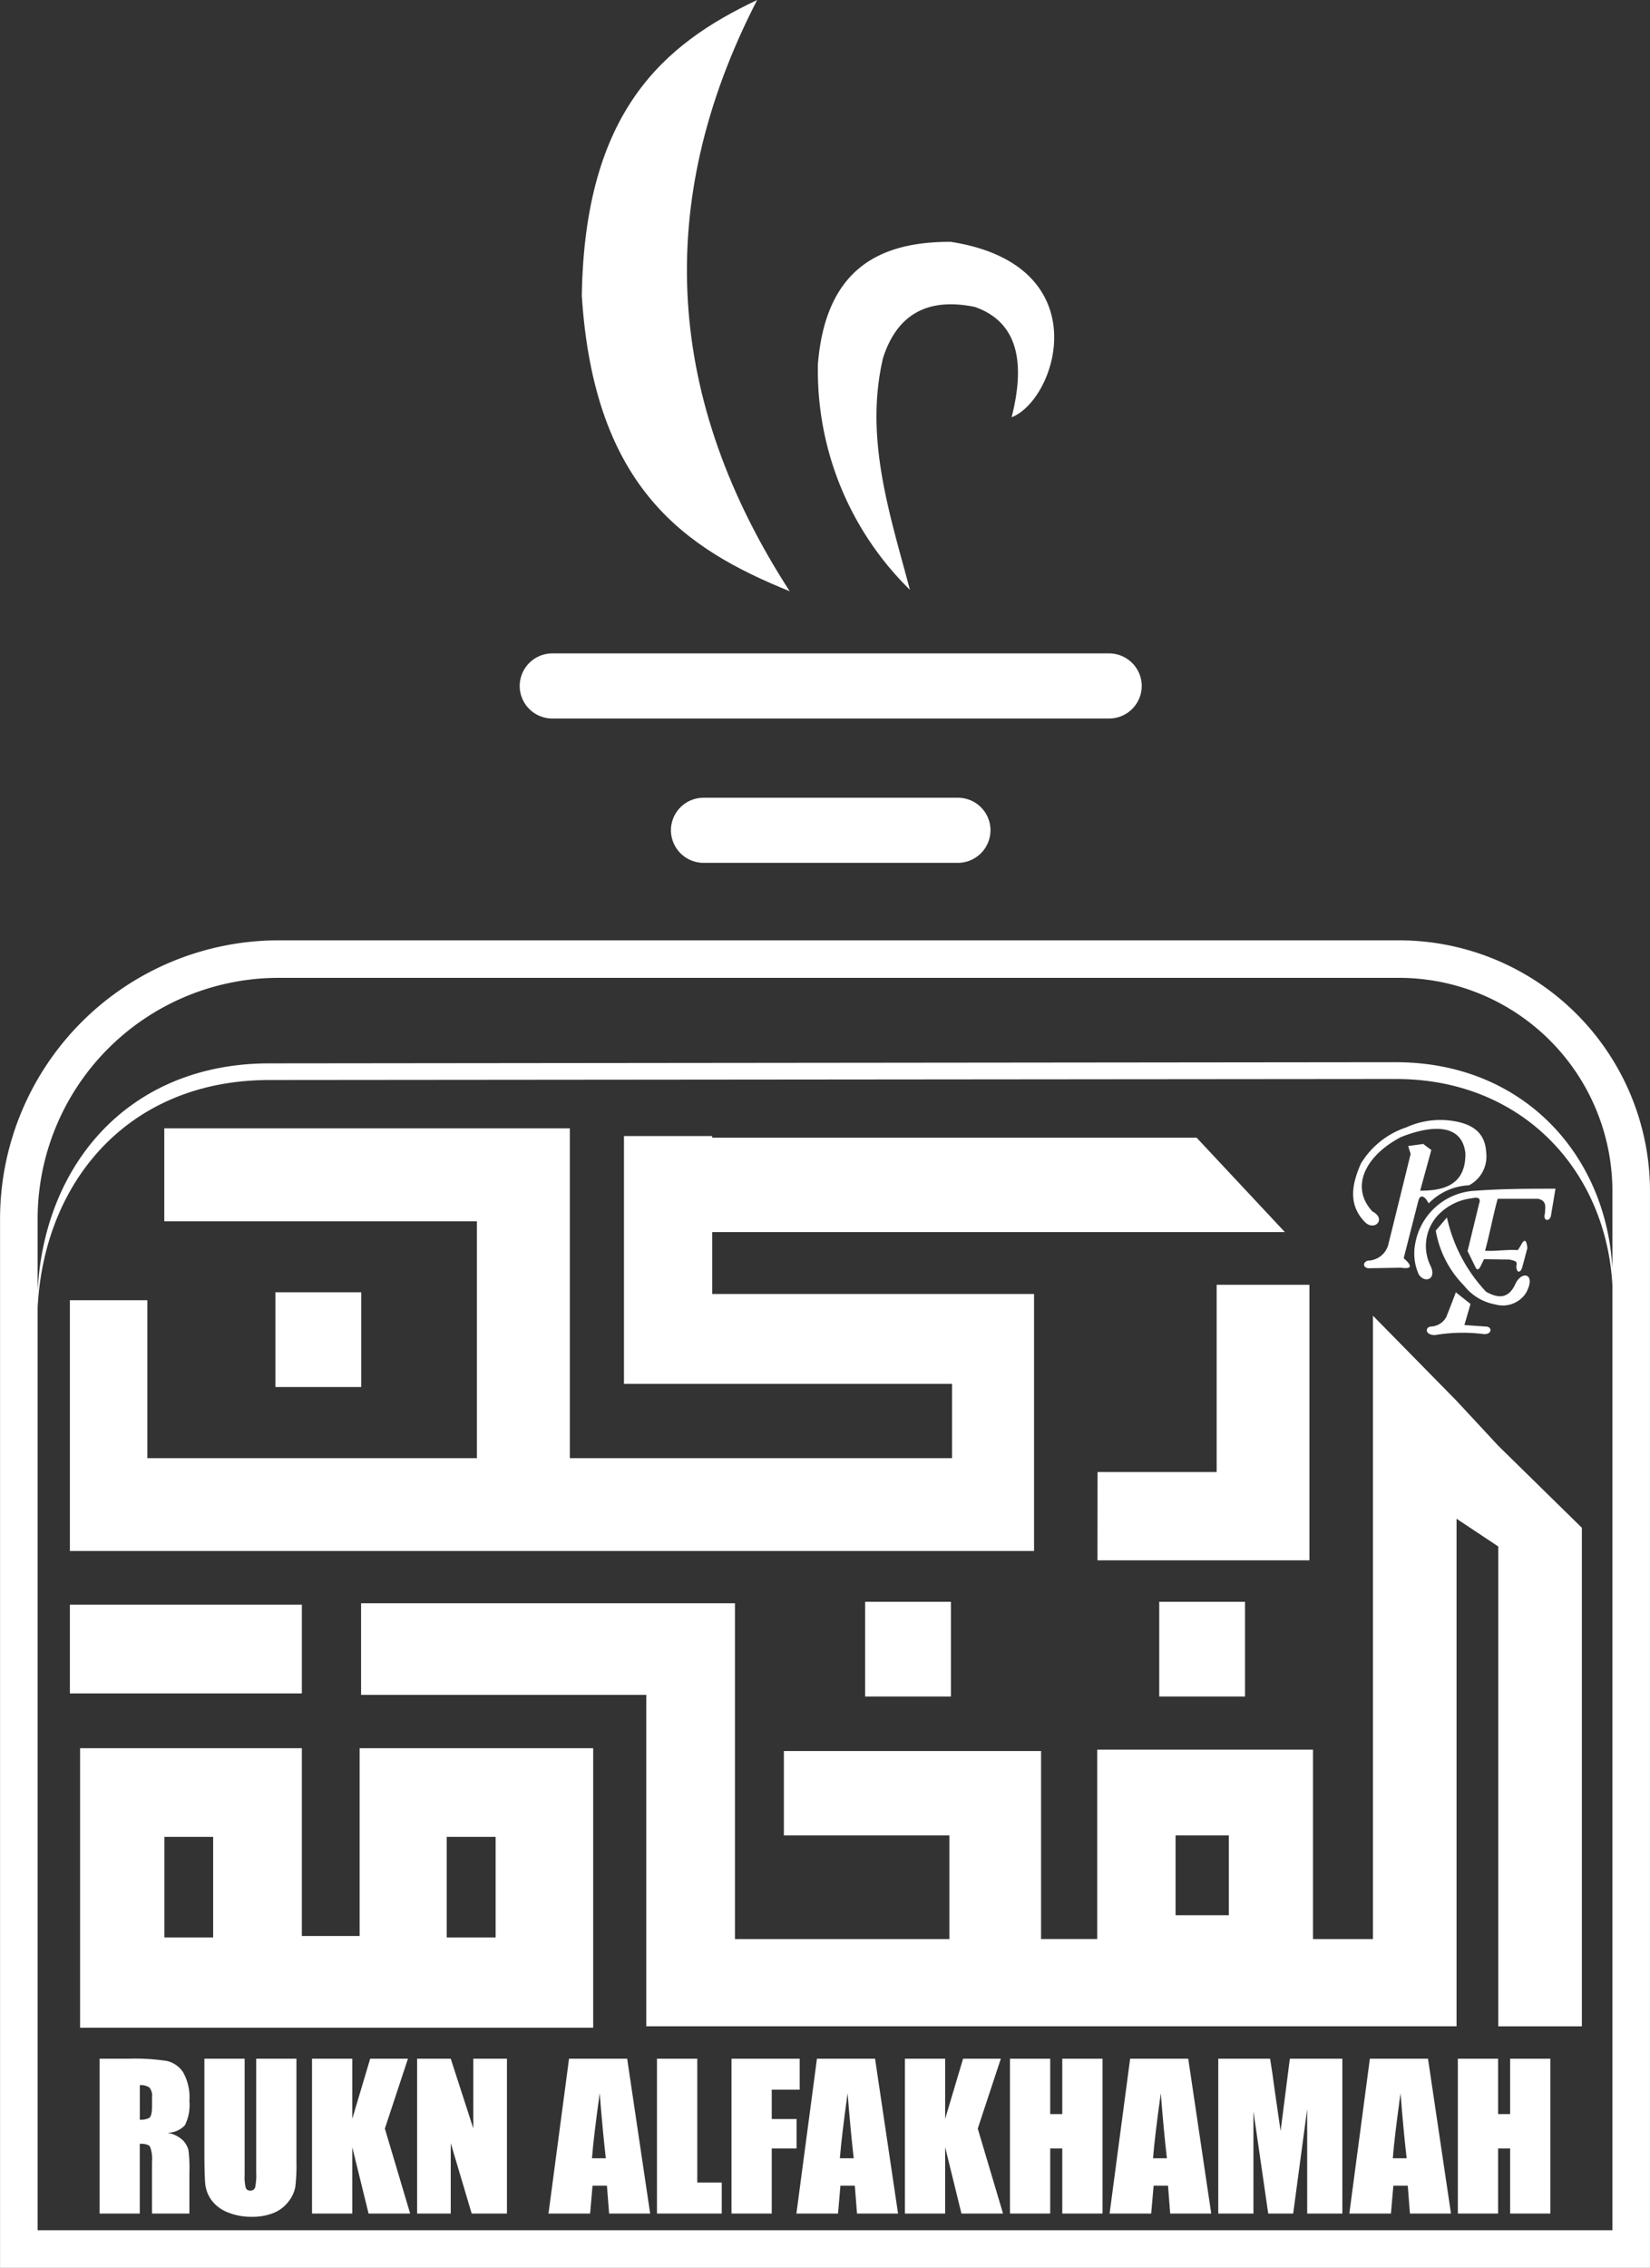 <svg xmlns="http://www.w3.org/2000/svg" width="100.492" height="138.068" viewBox="0 0 100.492 138.068">
  <rect x="0" y="0" width="100.492" height="138.068" fill="#333333" stroke="none"/>
  <g id="Group_57535" data-name="Group 57535" transform="translate(-97.427 -150.021)">
    <g id="Group_4" data-name="Group 4" transform="translate(97.427 150.021)">
      <g id="Group_3" data-name="Group 3" transform="translate(0 0)">
        <g id="Group_2" data-name="Group 2">
          <path id="Path_1" data-name="Path 1" d="M108.489,455.495H204.4V392.214a13,13,0,0,0-12.954-12.963H123.123a14.683,14.683,0,0,0-14.634,14.643Zm14.634-78.528h68.319a15.29,15.29,0,0,1,15.247,15.247v65.573H106.2V393.893a16.973,16.973,0,0,1,16.926-16.926Z" transform="translate(-106.197 -319.719)" fill="#fff" fill-rule="evenodd"/>
          <path id="Path_2" data-name="Path 2" d="M128.959,405.313l68.621-.071c8.014,0,13.212,6.042,13.212,13.417v1.022c0-7.384-5.2-13.426-13.212-13.417l-68.621.062c-8.885.009-14.127,6.637-14.127,14.829v-1.013c0-8.192,5.242-14.821,14.127-14.83Z" transform="translate(-112.566 -340.575)" fill="#fff" fill-rule="evenodd"/>
          <path id="Path_4" data-name="Path 4" d="M228.8,310.393H262.72a1.989,1.989,0,0,1,1.982,1.982h0a1.983,1.983,0,0,1-1.982,1.981H228.8a1.983,1.983,0,0,1-1.982-1.981h0a1.989,1.989,0,0,1,1.982-1.982Z" transform="translate(-195.166 -270.614)" fill="#fff" fill-rule="evenodd"/>
          <path id="Path_5" data-name="Path 5" d="M263.912,343.883h15.5a1.983,1.983,0,0,1,1.981,1.982h0a1.989,1.989,0,0,1-1.981,1.981h-15.5a1.989,1.989,0,0,1-1.981-1.981h0a1.983,1.983,0,0,1,1.981-1.982Z" transform="translate(-221.068 -295.316)" fill="#fff" fill-rule="evenodd"/>
          <path id="Path_6" data-name="Path 6" d="M251.921,158.79c-6.424,12.466-5.491,24.443,1.981,35.994-6.291-2.55-11.906-6.22-12.661-17.993.178-11.213,4.976-15.309,10.68-18Z" transform="translate(-205.807 -158.79)" fill="#fff" fill-rule="evenodd"/>
          <path id="Path_7" data-name="Path 7" d="M301.662,236.083c-1.235-4.638-2.781-9.241-1.635-14.118.844-2.621,2.684-3.7,5.589-3.1,2.577.9,3.11,3.3,2.239,6.717,2.781-1.084,5.34-9.267-3.7-10.68-4.389-.018-7.615,1.679-8.095,7.41a18.674,18.674,0,0,0,5.6,13.772Z" transform="translate(-246.244 -200.178)" fill="#fff" fill-rule="evenodd"/>
          <path id="Path_8" data-name="Path 8" d="M161.539,421.151h29.5l5.376,5.749H161.539v3.767h19.6v15.647H122.417V431.049h4.718v9.614h20.072V426.242H128.166v-5.66h24.7v20.081h23.279V436.14H156.163V421.053h5.376Z" transform="translate(-118.161 -351.89)" fill="#fff" fill-rule="evenodd"/>
          <path id="Path_9" data-name="Path 9" d="M360.945,468.283H368.2v-11.4h5.651v16.775h-12.91Z" transform="translate(-294.101 -378.666)" fill="#fff" fill-rule="evenodd"/>
          <path id="Path_10" data-name="Path 10" d="M207.378,481.566h5.4v20.445h13.061V495.7H215.757v-5.136h15.664v11.444h3.421V490.478h13.141v11.533h3.652V464.062l5.091,5.18,2.541,2.736,5.091,4.994v30.352h-5.091V478.11l-2.541-1.688v30.9H207.378V487.146H190.007v-5.58ZM239.613,495.7h3.243v4.86h-3.243Z" transform="translate(-168.016 -383.961)" fill="#fff" fill-rule="evenodd"/>
          <rect id="Rectangle_2" data-name="Rectangle 2" width="5.225" height="5.767" transform="translate(52.69 97.516)" fill="#fff"/>
          <rect id="Rectangle_3" data-name="Rectangle 3" width="5.225" height="5.767" transform="translate(16.775 78.675)" fill="#fff"/>
          <rect id="Rectangle_4" data-name="Rectangle 4" width="5.225" height="5.767" transform="translate(70.602 97.516)" fill="#fff"/>
          <rect id="Rectangle_5" data-name="Rectangle 5" width="14.128" height="5.402" transform="translate(4.256 97.694)" fill="#fff"/>
          <path id="Path_11" data-name="Path 11" d="M141.811,564.4h14.225v17.015H124.787V564.4h13.506v11.435h3.518Zm-11.888,5.4h2.968v6.122h-2.968Zm17.193,0h2.977v6.122h-2.977Z" transform="translate(-119.909 -457.969)" fill="#fff" fill-rule="evenodd"/>
          <g id="Group_1" data-name="Group 1" transform="translate(6.061 125.334)">
            <path id="Path_12" data-name="Path 12" d="M129.3,636.452h1.735a13.241,13.241,0,0,1,2.349.134,1.616,1.616,0,0,1,1,.684,3.106,3.106,0,0,1,.387,1.755,2.745,2.745,0,0,1-.274,1.479,1.437,1.437,0,0,1-1.077.454,1.842,1.842,0,0,1,.978.483,1.447,1.447,0,0,1,.312.556,8.76,8.76,0,0,1,.061,1.395v2.486h-2.277v-3.132a2.156,2.156,0,0,0-.119-.937q-.119-.181-.626-.18v4.25H129.3Zm2.451,1.613v2.1a1.078,1.078,0,0,0,.579-.114q.166-.113.166-.737v-.518a.785.785,0,0,0-.16-.588A.91.91,0,0,0,131.748,638.065Z" transform="translate(-129.297 -636.452)" fill="#fff"/>
            <path id="Path_13" data-name="Path 13" d="M159.245,636.452v6.3a10.94,10.94,0,0,1-.07,1.505,2.042,2.042,0,0,1-.414.891,2.141,2.141,0,0,1-.905.693,3.406,3.406,0,0,1-1.325.236,3.726,3.726,0,0,1-1.49-.28,2.238,2.238,0,0,1-.966-.728,2.016,2.016,0,0,1-.379-.946q-.058-.5-.058-2.093v-5.578h2.451v7.068a2.789,2.789,0,0,0,.067.789.262.262,0,0,0,.271.171.283.283,0,0,0,.3-.189,3.523,3.523,0,0,0,.067-.894v-6.946Z" transform="translate(-147.251 -636.452)" fill="#fff"/>
            <path id="Path_14" data-name="Path 14" d="M184.466,636.452l-1.406,4.256,1.54,5.17h-2.533l-.993-4.041v4.041h-2.451v-9.426h2.451v3.662l1.092-3.662Z" transform="translate(-165.681 -636.452)" fill="#fff"/>
            <path id="Path_15" data-name="Path 15" d="M208.482,636.452v9.426h-2.148l-1.275-4.285v4.285h-2.049v-9.426h2.049l1.374,4.244v-4.244Z" transform="translate(-183.668 -636.452)" fill="#fff"/>
            <path id="Path_16" data-name="Path 16" d="M238.3,636.452l1.4,9.426h-2.5l-.132-1.694h-.877l-.148,1.694h-2.534l1.251-9.426Zm-1.3,6.061q-.186-1.6-.373-3.959-.375,2.707-.47,3.959Z" transform="translate(-206.164 -636.452)" fill="#fff"/>
            <path id="Path_17" data-name="Path 17" d="M261.155,636.452v7.54h1.49v1.886H258.7v-9.426Z" transform="translate(-224.749 -636.452)" fill="#fff"/>
            <path id="Path_18" data-name="Path 18" d="M275.99,636.452h4.151v1.886h-1.7v1.788h1.514v1.793h-1.514v3.959H275.99Z" transform="translate(-237.499 -636.452)" fill="#fff"/>
            <path id="Path_19" data-name="Path 19" d="M295.837,636.452l1.4,9.426h-2.5l-.132-1.694h-.877l-.147,1.694h-2.534l1.251-9.426Zm-1.3,6.061q-.185-1.6-.373-3.959-.374,2.707-.47,3.959Z" transform="translate(-248.603 -636.452)" fill="#fff"/>
            <path id="Path_20" data-name="Path 20" d="M322.082,636.452l-1.406,4.256,1.54,5.17h-2.533l-.993-4.041v4.041H316.24v-9.426h2.451v3.662l1.092-3.662Z" transform="translate(-267.188 -636.452)" fill="#fff"/>
            <path id="Path_21" data-name="Path 21" d="M346.263,636.452v9.426h-2.451v-3.959h-.734v3.959h-2.451v-9.426h2.451v3.371h.734v-3.371Z" transform="translate(-285.176 -636.452)" fill="#fff"/>
            <path id="Path_22" data-name="Path 22" d="M368.528,636.452l1.4,9.426h-2.5l-.131-1.694h-.877l-.148,1.694h-2.534l1.251-9.426Zm-1.3,6.061q-.186-1.6-.373-3.959-.374,2.707-.471,3.959Z" transform="translate(-302.22 -636.452)" fill="#fff"/>
            <path id="Path_23" data-name="Path 23" d="M396.5,636.452v9.426h-2.142l0-6.364-.853,6.364h-1.52l-.9-6.218,0,6.218h-2.143v-9.426H392.1q.141.85.291,2l.348,2.4.563-4.4Z" transform="translate(-320.806 -636.452)" fill="#fff"/>
            <path id="Path_24" data-name="Path 24" d="M424.18,636.452l1.4,9.426h-2.5l-.132-1.694h-.877l-.148,1.694h-2.534l1.251-9.426Zm-1.3,6.061q-.186-1.6-.373-3.959-.375,2.707-.47,3.959Z" transform="translate(-343.27 -636.452)" fill="#fff"/>
            <path id="Path_25" data-name="Path 25" d="M450.219,636.452v9.426h-2.451v-3.959h-.734v3.959h-2.451v-9.426h2.451v3.371h.734v-3.371Z" transform="translate(-361.855 -636.452)" fill="#fff"/>
          </g>
        </g>
      </g>
    </g>
    <g id="Group_5" data-name="Group 5" transform="translate(179.838 218.199)">
      <path id="Path_26" data-name="Path 26" d="M423.193,427.626c-.619.008-1.246.023-1.865.03-.431.06-.536-.355-.151-.461a1.32,1.32,0,0,0,1.224-.921q.691-2.787,1.374-5.573c-.045-.159-.1-.325-.151-.483.31-.045.612-.083.921-.129.159.129.325.249.491.37-.227.823-.453,1.654-.68,2.477,1.586.008,2.771-.446,2.756-2.266-.211-1.948-2.265-1.661-3.919-1-2.077,1.072-3.172,2.983-1.745,4.531.861.446.151,1.208-.43.672-1.057-1.057-.838-2.3-.272-3.587a5.119,5.119,0,0,1,2.764-2.205,5,5,0,0,1,3-.363c1.072.2,1.8.717,1.865,1.865a1.983,1.983,0,0,1-1.042,2.024,3.661,3.661,0,0,0-2.454,1.1c-.06-.091-.121-.189-.181-.279-.242-.234-.385-.158-.461.159-.294,1.148-.589,2.3-.883,3.459.513.453.529.68-.159.581Zm1.775-.151a2.753,2.753,0,0,1,.491-3.066,3.382,3.382,0,0,1,2.054-1.012c.446-.1.536.045.43.34l-.7,2.877c.174.347.34.695.513,1.042.091.128.189.083.31-.181.06-.128.121-.249.181-.37.635.008.914.015,1.548.023.3.083.513.068.415.408.015.431.257.423.363.061.106-.393.211-.778.31-1.163-.045-.468-.159-.634-.4-.159-.06.1-.121.189-.181.279-.687-.045-1.306.076-1.994.038.279-1,.491-2.16.77-3.164h2.447c.574.121.438.529.43.891-.143.5.31.514.37.121.09-.544.181-1.08.272-1.624-1.661,0-3.179,0-4.841.121a3.909,3.909,0,0,0-3.7,3.217,3.119,3.119,0,0,0,.211,1.873c.37.581,1.14.295.7-.551Zm1.019-2.907a9.584,9.584,0,0,0,2.386,4.523c.717.4,1.374.461,1.8-.514.415-.823,1.276-.559.612.612a1.68,1.68,0,0,1-1.85.672,3.1,3.1,0,0,1-1.9-1.14,6.267,6.267,0,0,1-1.729-3.353c.226-.264.453-.536.68-.8Zm.544,4.554c.295.242.6.476.891.71-.121.43-.249.853-.37,1.284l1.284.091c.408-.015.43.476-.091.461a10.174,10.174,0,0,0-3,.06c-.612-.015-.589-.483-.242-.521a1.109,1.109,0,0,0,.944-.581c.2-.5.393-1,.581-1.5Z" transform="translate(-420.273 -418.625)" fill="#fff" fill-rule="evenodd"/>
    </g>
  </g>
</svg>

